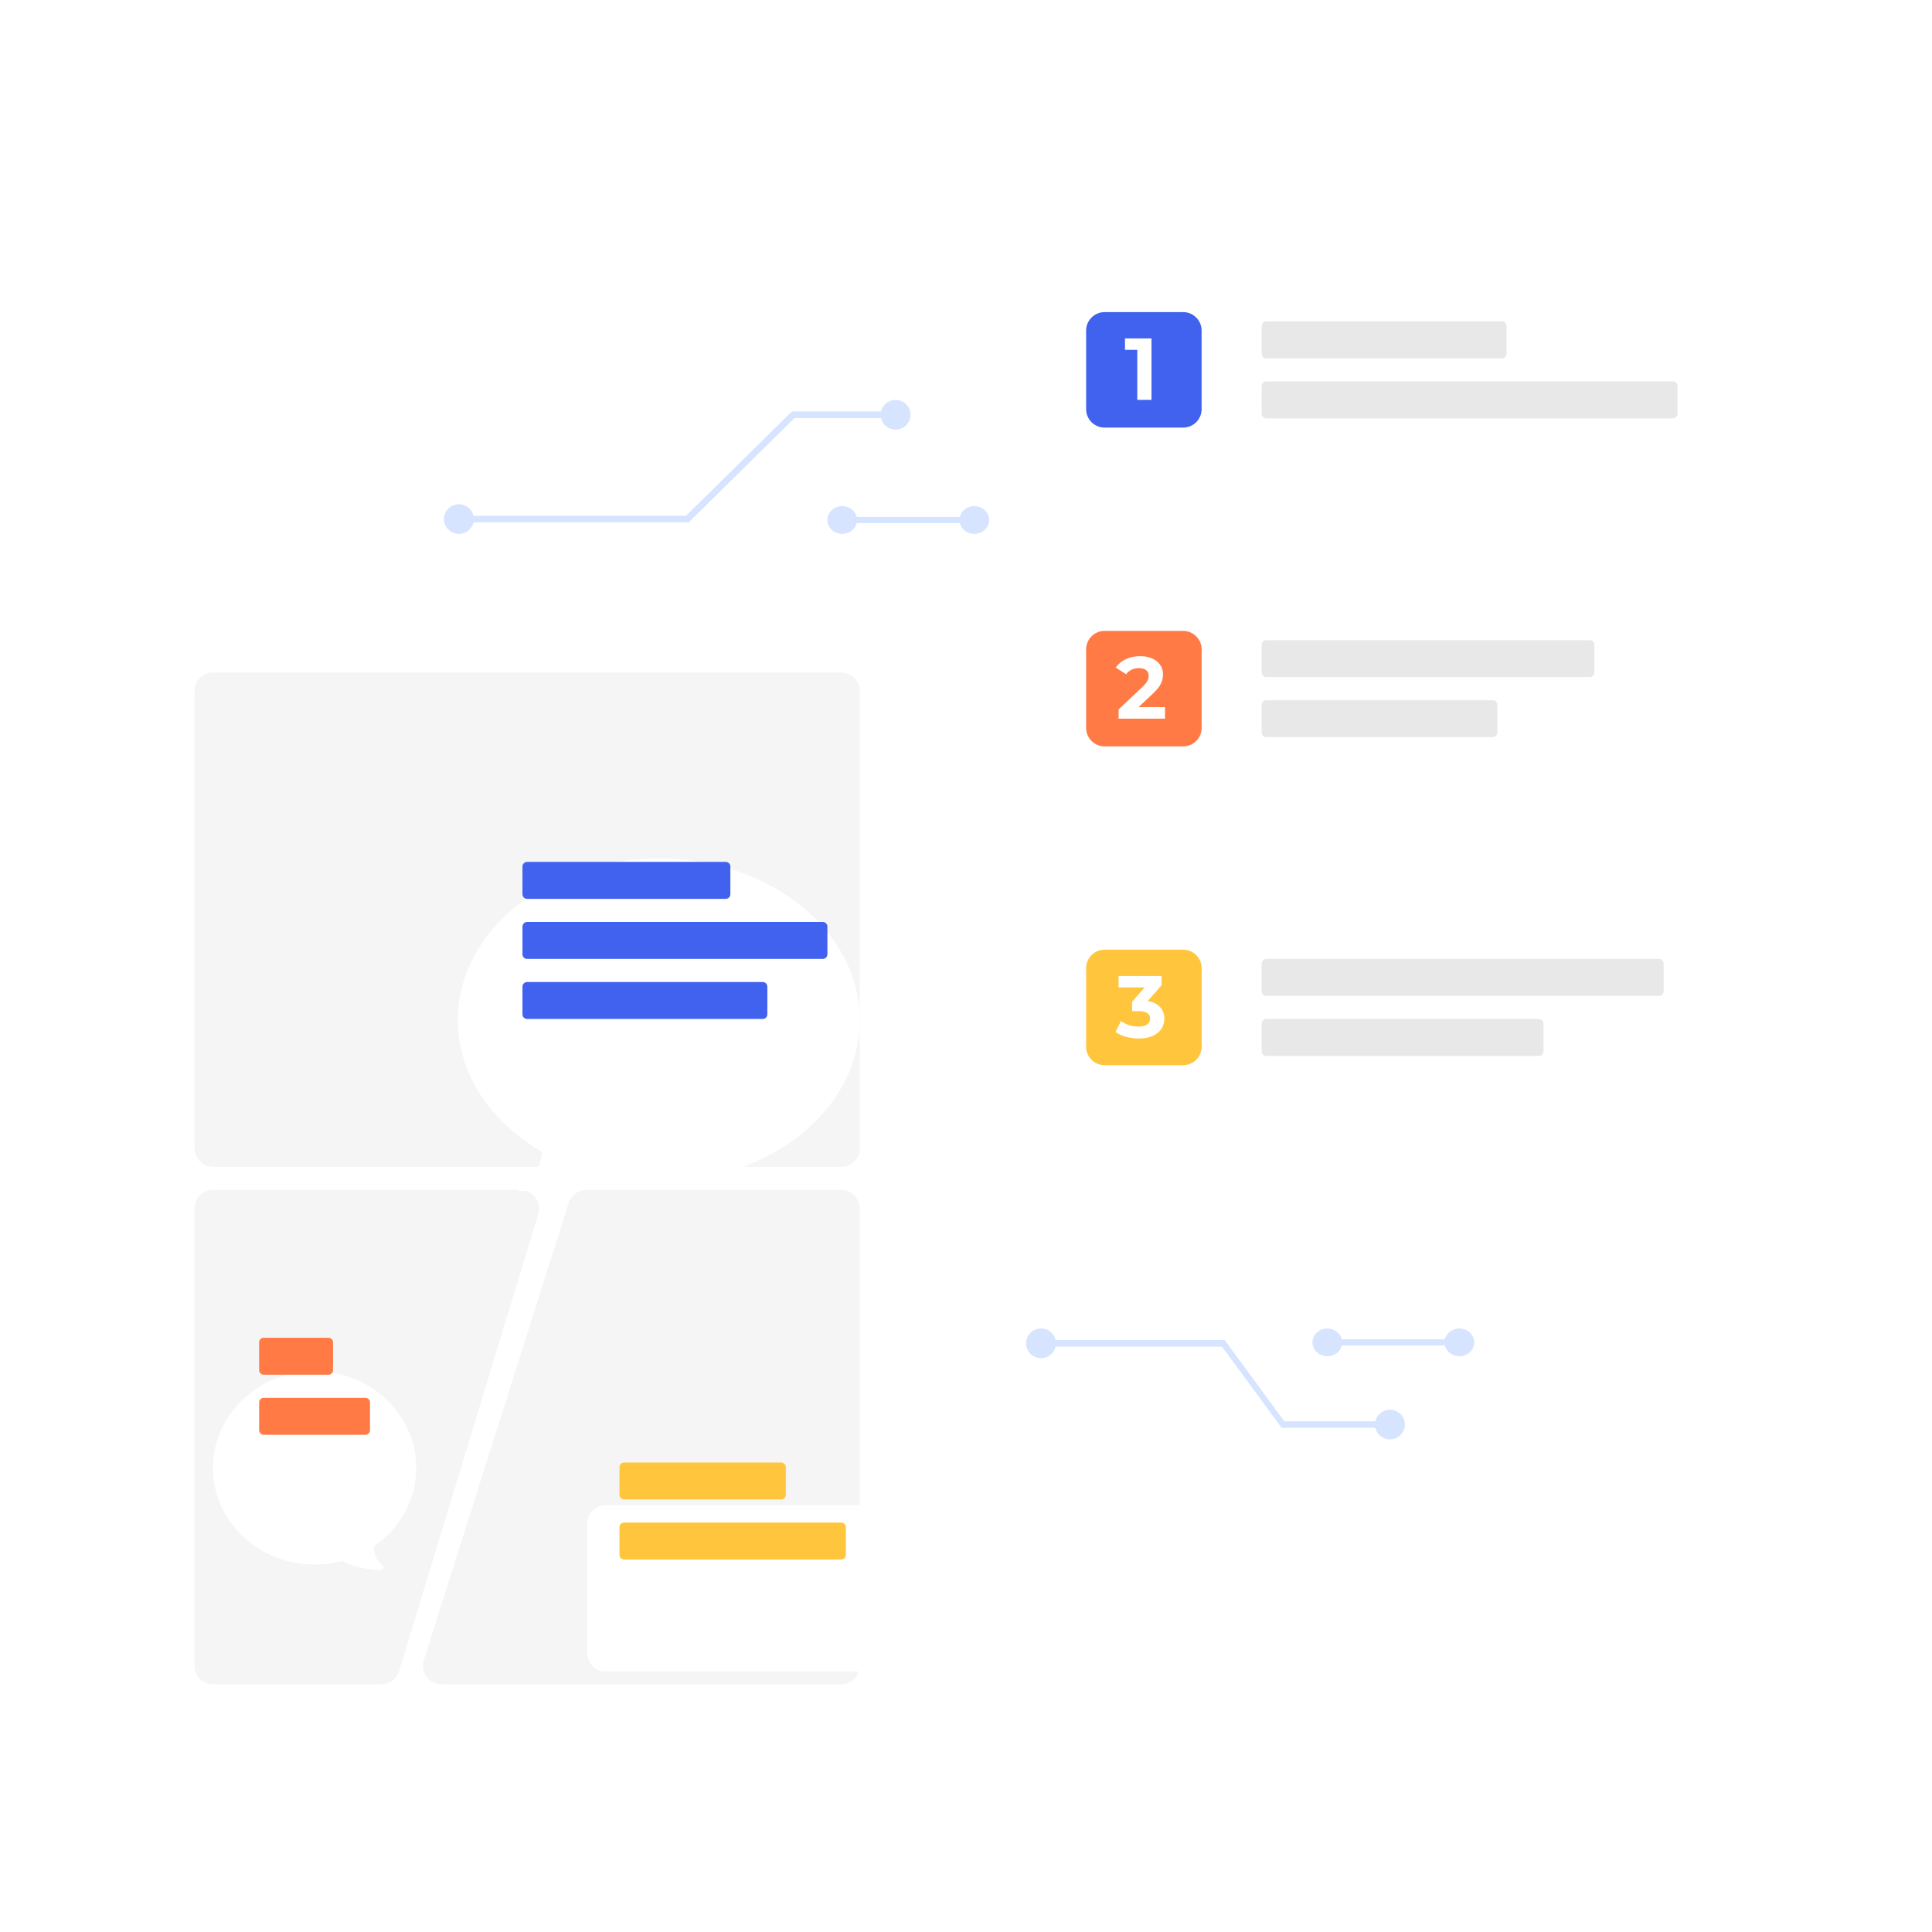 <svg width="388" height="388" viewBox="0 0 388 388" fill="none" xmlns="http://www.w3.org/2000/svg">
<g filter="url(#filter0_dd)">
<path d="M178.227 125.773H33.485C31.435 125.773 29.773 127.435 29.773 129.485V343.815C29.773 345.864 31.435 347.526 33.485 347.526H178.227C180.277 347.526 181.938 345.864 181.938 343.815V129.485C181.938 127.435 180.277 125.773 178.227 125.773Z" fill="white"/>
</g>
<path d="M168.949 135.052H42.763C40.713 135.052 39.052 136.713 39.052 138.763V230.619C39.052 232.668 40.713 234.33 42.763 234.33H168.949C170.998 234.33 172.66 232.668 172.66 230.619V138.763C172.66 136.713 170.998 135.052 168.949 135.052Z" fill="#F5F5F5"/>
<path d="M39.052 242.681C39.052 240.631 40.713 238.969 42.763 238.969H104.558C107.05 238.969 108.834 241.377 108.109 243.761L80.147 335.617C79.671 337.18 78.23 338.248 76.597 338.248H42.763C40.713 338.248 39.052 336.586 39.052 334.536V242.681Z" fill="#F5F5F5"/>
<path d="M172.659 334.536C172.659 336.586 170.998 338.248 168.948 338.248H88.655C86.146 338.248 84.359 335.808 85.117 333.415L114.204 241.56C114.693 240.018 116.125 238.969 117.742 238.969H168.948C170.998 238.969 172.659 240.631 172.659 242.681V334.536Z" fill="#F5F5F5"/>
<g filter="url(#filter1_d)">
<path d="M172.66 286.289H121.629C119.58 286.289 117.918 287.95 117.918 290V315.979C117.918 318.029 119.58 319.691 121.629 319.691H172.66C174.71 319.691 176.372 318.029 176.372 315.979V290C176.372 287.95 174.71 286.289 172.66 286.289Z" fill="white"/>
</g>
<g filter="url(#filter2_d)">
<path fill-rule="evenodd" clip-rule="evenodd" d="M132.299 221.34C154.59 221.34 172.66 206.801 172.66 188.866C172.66 170.931 154.59 156.392 132.299 156.392C110.009 156.392 91.939 170.931 91.939 188.866C91.939 199.668 98.493 209.237 108.575 215.141C108.725 215.228 108.816 215.391 108.804 215.563C108.622 218.108 107.419 220.656 104.183 222.213C103.732 222.43 103.812 223.143 104.312 223.165C108.242 223.336 114.784 222.858 121.239 220.193C121.328 220.157 121.426 220.148 121.52 220.169C124.951 220.932 128.566 221.34 132.299 221.34Z" fill="white"/>
</g>
<path d="M145.752 173.093H105.856C105.343 173.093 104.928 173.508 104.928 174.021V179.588C104.928 180.1 105.343 180.515 105.856 180.515H145.752C146.265 180.515 146.68 180.1 146.68 179.588V174.021C146.68 173.508 146.265 173.093 145.752 173.093Z" fill="#4062EF"/>
<path d="M165.237 185.155H105.856C105.343 185.155 104.928 185.57 104.928 186.083V191.65C104.928 192.162 105.343 192.577 105.856 192.577H165.237C165.749 192.577 166.165 192.162 166.165 191.65V186.083C166.165 185.57 165.749 185.155 165.237 185.155Z" fill="#4062EF"/>
<path d="M153.175 197.216H105.856C105.343 197.216 104.928 197.632 104.928 198.144V203.711C104.928 204.224 105.343 204.639 105.856 204.639H153.175C153.688 204.639 154.103 204.224 154.103 203.711V198.144C154.103 197.632 153.688 197.216 153.175 197.216Z" fill="#4062EF"/>
<path d="M156.886 293.711H125.34C124.828 293.711 124.412 294.127 124.412 294.639V300.206C124.412 300.719 124.828 301.134 125.34 301.134H156.886C157.399 301.134 157.814 300.719 157.814 300.206V294.639C157.814 294.127 157.399 293.711 156.886 293.711Z" fill="#FFC53D"/>
<path d="M168.948 305.773H125.34C124.828 305.773 124.412 306.189 124.412 306.701V312.268C124.412 312.781 124.828 313.196 125.34 313.196H168.948C169.461 313.196 169.876 312.781 169.876 312.268V306.701C169.876 306.189 169.461 305.773 168.948 305.773Z" fill="#FFC53D"/>
<g filter="url(#filter3_d)">
<path fill-rule="evenodd" clip-rule="evenodd" d="M63.175 298.201C51.902 298.201 42.763 289.511 42.763 278.792C42.763 268.071 51.902 259.381 63.175 259.381C74.448 259.381 83.587 268.071 83.587 278.792C83.587 285.21 80.311 290.902 75.26 294.435C75.13 294.527 75.052 294.677 75.064 294.837C75.159 296.126 75.632 297.411 76.798 298.324C77.178 298.621 77.069 299.311 76.586 299.31C74.595 299.31 71.714 298.931 68.857 297.558C68.755 297.51 68.64 297.498 68.531 297.527C66.824 297.966 65.028 298.201 63.175 298.201Z" fill="white"/>
</g>
<g filter="url(#filter4_dd)">
<path d="M206.062 33.917C206.062 31.355 208.139 29.278 210.701 29.278H327.462C328.447 29.278 329.39 29.669 330.087 30.365L357.139 57.418C357.836 58.114 358.227 59.058 358.227 60.042V242.68C358.227 245.242 356.149 247.32 353.587 247.32H210.701C208.139 247.32 206.062 245.242 206.062 242.68V33.917Z" fill="white"/>
</g>
<path d="M301.629 64.536H254.31C253.797 64.536 253.382 64.951 253.382 65.464V71.031C253.382 71.543 253.797 71.959 254.31 71.959H301.629C302.142 71.959 302.557 71.543 302.557 71.031V65.464C302.557 64.951 302.142 64.536 301.629 64.536Z" fill="#E8E8E8"/>
<path d="M335.959 76.598H254.31C253.797 76.598 253.382 77.014 253.382 77.526V83.093C253.382 83.605 253.797 84.021 254.31 84.021H335.959C336.472 84.021 336.887 83.605 336.887 83.093V77.526C336.887 77.014 336.472 76.598 335.959 76.598Z" fill="#E8E8E8"/>
<path d="M319.258 128.557H254.31C253.797 128.557 253.382 128.972 253.382 129.484V135.051C253.382 135.564 253.797 135.979 254.31 135.979H319.258C319.771 135.979 320.186 135.564 320.186 135.051V129.484C320.186 128.972 319.771 128.557 319.258 128.557Z" fill="#E8E8E8"/>
<path d="M299.774 140.619H254.31C253.797 140.619 253.382 141.034 253.382 141.546V147.113C253.382 147.626 253.797 148.041 254.31 148.041H299.774C300.286 148.041 300.701 147.626 300.701 147.113V141.546C300.701 141.034 300.286 140.619 299.774 140.619Z" fill="#E8E8E8"/>
<path d="M333.176 192.577H254.31C253.797 192.577 253.382 192.993 253.382 193.505V199.072C253.382 199.584 253.797 200 254.31 200H333.176C333.688 200 334.103 199.584 334.103 199.072V193.505C334.103 192.993 333.688 192.577 333.176 192.577Z" fill="#E8E8E8"/>
<path d="M309.052 204.639H254.31C253.797 204.639 253.382 205.055 253.382 205.567V211.134C253.382 211.646 253.797 212.062 254.31 212.062H309.052C309.564 212.062 309.98 211.646 309.98 211.134V205.567C309.98 205.055 309.564 204.639 309.052 204.639Z" fill="#E8E8E8"/>
<path d="M237.609 62.68H221.835C219.786 62.68 218.124 64.342 218.124 66.391V82.165C218.124 84.214 219.786 85.876 221.835 85.876H237.609C239.658 85.876 241.32 84.214 241.32 82.165V66.391C241.32 64.342 239.658 62.68 237.609 62.68Z" fill="#4062EF"/>
<path d="M231.254 67.969V80.309H228.398V70.261H225.93V67.969H231.254Z" fill="white"/>
<path d="M237.609 126.701H221.835C219.786 126.701 218.124 128.363 218.124 130.413V146.186C218.124 148.235 219.786 149.897 221.835 149.897H237.609C239.658 149.897 241.32 148.235 241.32 146.186V130.413C241.32 128.363 239.658 126.701 237.609 126.701Z" fill="#FF7A45"/>
<path d="M233.967 142.003V144.33H224.641V142.479L229.401 137.984C229.906 137.502 230.247 137.09 230.424 136.75C230.6 136.397 230.688 136.05 230.688 135.71C230.688 135.216 230.517 134.84 230.177 134.581C229.847 134.311 229.359 134.176 228.714 134.176C228.173 134.176 227.685 134.282 227.25 134.493C226.815 134.693 226.451 134.999 226.157 135.41L224.077 134.07C224.559 133.353 225.223 132.795 226.069 132.395C226.915 131.984 227.885 131.778 228.978 131.778C229.895 131.778 230.694 131.931 231.376 132.237C232.069 132.531 232.603 132.954 232.98 133.506C233.368 134.047 233.561 134.687 233.561 135.427C233.561 136.097 233.42 136.726 233.138 137.314C232.856 137.901 232.31 138.571 231.499 139.323L228.661 142.003H233.967Z" fill="white"/>
<path d="M237.609 190.722H221.835C219.786 190.722 218.124 192.383 218.124 194.433V210.206C218.124 212.256 219.786 213.918 221.835 213.918H237.609C239.658 213.918 241.32 212.256 241.32 210.206V194.433C241.32 192.383 239.658 190.722 237.609 190.722Z" fill="#FFC53D"/>
<path d="M230.493 201.034C231.574 201.211 232.403 201.616 232.979 202.251C233.555 202.873 233.843 203.649 233.843 204.578C233.843 205.295 233.654 205.959 233.279 206.57C232.903 207.169 232.327 207.651 231.551 208.016C230.787 208.38 229.847 208.562 228.73 208.562C227.861 208.562 227.003 208.451 226.157 208.227C225.322 207.992 224.611 207.663 224.023 207.24L225.134 205.054C225.604 205.406 226.144 205.683 226.756 205.882C227.378 206.071 228.013 206.164 228.66 206.164C229.377 206.164 229.941 206.029 230.352 205.759C230.763 205.477 230.969 205.084 230.969 204.578C230.969 203.567 230.199 203.062 228.66 203.062H227.355V201.176L229.894 198.302H224.64V196.01H233.279V197.861L230.493 201.034Z" fill="white"/>
<path d="M73.381 280.722H52.969C52.456 280.722 52.041 281.137 52.041 281.65V287.216C52.041 287.729 52.456 288.144 52.969 288.144H73.381C73.894 288.144 74.309 287.729 74.309 287.216V281.65C74.309 281.137 73.894 280.722 73.381 280.722Z" fill="#FF7A45"/>
<path d="M65.959 268.66H52.969C52.456 268.66 52.041 269.075 52.041 269.587V275.154C52.041 275.667 52.456 276.082 52.969 276.082H65.959C66.471 276.082 66.886 275.667 66.886 275.154V269.587C66.886 269.075 66.471 268.66 65.959 268.66Z" fill="#FF7A45"/>
<path fill-rule="evenodd" clip-rule="evenodd" d="M277.278 288.433C277.82 288.855 278.491 289.082 279.181 289.072L279.132 289.057C279.699 289.057 280.254 288.901 280.734 288.603C281.213 288.305 281.599 287.879 281.845 287.374C282.091 286.87 282.189 286.305 282.125 285.749C282.062 285.191 281.841 284.663 281.488 284.225C281.135 283.786 280.663 283.456 280.129 283.271C279.594 283.087 279.017 283.056 278.466 283.182C277.914 283.308 277.409 283.585 277.01 283.983C276.61 284.38 276.333 284.882 276.209 285.429H257.915L245.947 269.119H211.995C211.831 268.406 211.408 267.778 210.806 267.354C210.203 266.93 209.464 266.741 208.73 266.823C207.996 266.904 207.319 267.251 206.826 267.796C206.333 268.342 206.062 269.048 206.062 269.779C206.062 270.511 206.333 271.217 206.826 271.762C207.319 272.307 207.996 272.654 208.73 272.736C209.464 272.818 210.203 272.628 210.806 272.205C211.408 271.781 211.831 271.153 211.995 270.439H245.418L257.385 286.749H276.209C276.36 287.415 276.738 288.01 277.278 288.433ZM290.178 270.206H269.471C269.308 270.873 268.888 271.461 268.291 271.857C267.694 272.253 266.961 272.431 266.233 272.354C265.505 272.278 264.833 271.953 264.345 271.442C263.857 270.932 263.587 270.272 263.587 269.588C263.587 268.903 263.857 268.243 264.345 267.733C264.833 267.223 265.505 266.898 266.233 266.822C266.961 266.745 267.694 266.922 268.291 267.318C268.888 267.714 269.308 268.303 269.471 268.97H290.178C290.341 268.303 290.761 267.714 291.358 267.318C291.955 266.922 292.688 266.745 293.415 266.822C294.144 266.898 294.815 267.223 295.304 267.733C295.792 268.243 296.062 268.903 296.062 269.588C296.062 270.272 295.792 270.932 295.304 271.442C294.815 271.953 294.144 272.278 293.415 272.354C292.688 272.431 291.955 272.253 291.358 271.857C290.761 271.461 290.341 270.873 290.178 270.206Z" fill="#D6E4FF"/>
<path fill-rule="evenodd" clip-rule="evenodd" d="M178 80.949C178.542 80.526 179.213 80.3 179.902 80.309L179.854 80.325C180.421 80.324 180.976 80.481 181.455 80.779C181.935 81.076 182.321 81.502 182.567 82.007C182.813 82.512 182.91 83.075 182.847 83.633C182.784 84.19 182.562 84.718 182.21 85.156C181.856 85.594 181.385 85.925 180.85 86.109C180.316 86.294 179.739 86.325 179.188 86.199C178.636 86.074 178.131 85.796 177.732 85.398C177.332 85.001 177.055 84.5 176.93 83.953H159.564L138.318 104.902H95.088C94.924 105.615 94.5 106.243 93.898 106.667C93.296 107.09 92.557 107.279 91.823 107.198C91.089 107.116 90.411 106.769 89.919 106.224C89.427 105.679 89.154 104.973 89.154 104.241C89.154 103.51 89.427 102.804 89.919 102.259C90.411 101.713 91.089 101.367 91.823 101.285C92.557 101.203 93.296 101.392 93.898 101.816C94.5 102.239 94.924 102.868 95.088 103.581H137.789L159.034 82.632H176.93C177.082 81.966 177.459 81.372 178 80.949ZM192.755 105.051H172.048C171.886 105.718 171.465 106.306 170.868 106.702C170.271 107.098 169.538 107.275 168.811 107.199C168.082 107.123 167.411 106.798 166.923 106.288C166.435 105.778 166.165 105.117 166.165 104.433C166.165 103.748 166.435 103.088 166.923 102.578C167.411 102.067 168.082 101.743 168.811 101.667C169.538 101.59 170.271 101.767 170.868 102.163C171.465 102.56 171.886 103.148 172.048 103.815H192.755C192.918 103.148 193.338 102.56 193.936 102.163C194.532 101.767 195.265 101.59 195.993 101.667C196.721 101.743 197.393 102.067 197.881 102.578C198.369 103.088 198.639 103.748 198.639 104.433C198.639 105.117 198.369 105.778 197.881 106.288C197.393 106.798 196.721 107.123 195.993 107.199C195.265 107.275 194.532 107.098 193.936 106.702C193.338 106.306 192.918 105.718 192.755 105.051Z" fill="#D6E4FF"/>
<defs>
<filter id="filter0_dd" x="9.773" y="115.773" width="192.165" height="261.753" filterUnits="userSpaceOnUse" color-interpolation-filters="sRGB">
<feFlood flood-opacity="0" result="BackgroundImageFix"/>
<feColorMatrix in="SourceAlpha" type="matrix" values="0 0 0 0 0 0 0 0 0 0 0 0 0 0 0 0 0 0 127 0"/>
<feOffset dy="10"/>
<feGaussianBlur stdDeviation="10"/>
<feColorMatrix type="matrix" values="0 0 0 0 0 0 0 0 0 0 0 0 0 0 0 0 0 0 0.1 0"/>
<feBlend mode="normal" in2="BackgroundImageFix" result="effect1_dropShadow"/>
<feColorMatrix in="SourceAlpha" type="matrix" values="0 0 0 0 0 0 0 0 0 0 0 0 0 0 0 0 0 0 127 0"/>
<feOffset/>
<feGaussianBlur stdDeviation="2"/>
<feColorMatrix type="matrix" values="0 0 0 0 0 0 0 0 0 0 0 0 0 0 0 0 0 0 0.1 0"/>
<feBlend mode="normal" in2="effect1_dropShadow" result="effect2_dropShadow"/>
<feBlend mode="normal" in="SourceGraphic" in2="effect2_dropShadow" result="shape"/>
</filter>
<filter id="filter1_d" x="85.918" y="270.289" width="122.454" height="97.402" filterUnits="userSpaceOnUse" color-interpolation-filters="sRGB">
<feFlood flood-opacity="0" result="BackgroundImageFix"/>
<feColorMatrix in="SourceAlpha" type="matrix" values="0 0 0 0 0 0 0 0 0 0 0 0 0 0 0 0 0 0 127 0"/>
<feOffset dy="16"/>
<feGaussianBlur stdDeviation="16"/>
<feColorMatrix type="matrix" values="0 0 0 0 0 0 0 0 0 0 0 0 0 0 0 0 0 0 0.1 0"/>
<feBlend mode="normal" in2="BackgroundImageFix" result="effect1_dropShadow"/>
<feBlend mode="normal" in="SourceGraphic" in2="effect1_dropShadow" result="shape"/>
</filter>
<filter id="filter2_d" x="59.938" y="140.392" width="144.722" height="130.804" filterUnits="userSpaceOnUse" color-interpolation-filters="sRGB">
<feFlood flood-opacity="0" result="BackgroundImageFix"/>
<feColorMatrix in="SourceAlpha" type="matrix" values="0 0 0 0 0 0 0 0 0 0 0 0 0 0 0 0 0 0 127 0"/>
<feOffset dy="16"/>
<feGaussianBlur stdDeviation="16"/>
<feColorMatrix type="matrix" values="0 0 0 0 0 0 0 0 0 0 0 0 0 0 0 0 0 0 0.1 0"/>
<feBlend mode="normal" in2="BackgroundImageFix" result="effect1_dropShadow"/>
<feBlend mode="normal" in="SourceGraphic" in2="effect1_dropShadow" result="shape"/>
</filter>
<filter id="filter3_d" x="10.763" y="243.381" width="104.825" height="103.928" filterUnits="userSpaceOnUse" color-interpolation-filters="sRGB">
<feFlood flood-opacity="0" result="BackgroundImageFix"/>
<feColorMatrix in="SourceAlpha" type="matrix" values="0 0 0 0 0 0 0 0 0 0 0 0 0 0 0 0 0 0 127 0"/>
<feOffset dy="16"/>
<feGaussianBlur stdDeviation="16"/>
<feColorMatrix type="matrix" values="0 0 0 0 0 0 0 0 0 0 0 0 0 0 0 0 0 0 0.1 0"/>
<feBlend mode="normal" in2="BackgroundImageFix" result="effect1_dropShadow"/>
<feBlend mode="normal" in="SourceGraphic" in2="effect1_dropShadow" result="shape"/>
</filter>
<filter id="filter4_dd" x="186.062" y="19.278" width="192.165" height="258.041" filterUnits="userSpaceOnUse" color-interpolation-filters="sRGB">
<feFlood flood-opacity="0" result="BackgroundImageFix"/>
<feColorMatrix in="SourceAlpha" type="matrix" values="0 0 0 0 0 0 0 0 0 0 0 0 0 0 0 0 0 0 127 0"/>
<feOffset dy="10"/>
<feGaussianBlur stdDeviation="10"/>
<feColorMatrix type="matrix" values="0 0 0 0 0 0 0 0 0 0 0 0 0 0 0 0 0 0 0.1 0"/>
<feBlend mode="normal" in2="BackgroundImageFix" result="effect1_dropShadow"/>
<feColorMatrix in="SourceAlpha" type="matrix" values="0 0 0 0 0 0 0 0 0 0 0 0 0 0 0 0 0 0 127 0"/>
<feOffset/>
<feGaussianBlur stdDeviation="2"/>
<feColorMatrix type="matrix" values="0 0 0 0 0 0 0 0 0 0 0 0 0 0 0 0 0 0 0.1 0"/>
<feBlend mode="normal" in2="effect1_dropShadow" result="effect2_dropShadow"/>
<feBlend mode="normal" in="SourceGraphic" in2="effect2_dropShadow" result="shape"/>
</filter>
</defs>
</svg>

